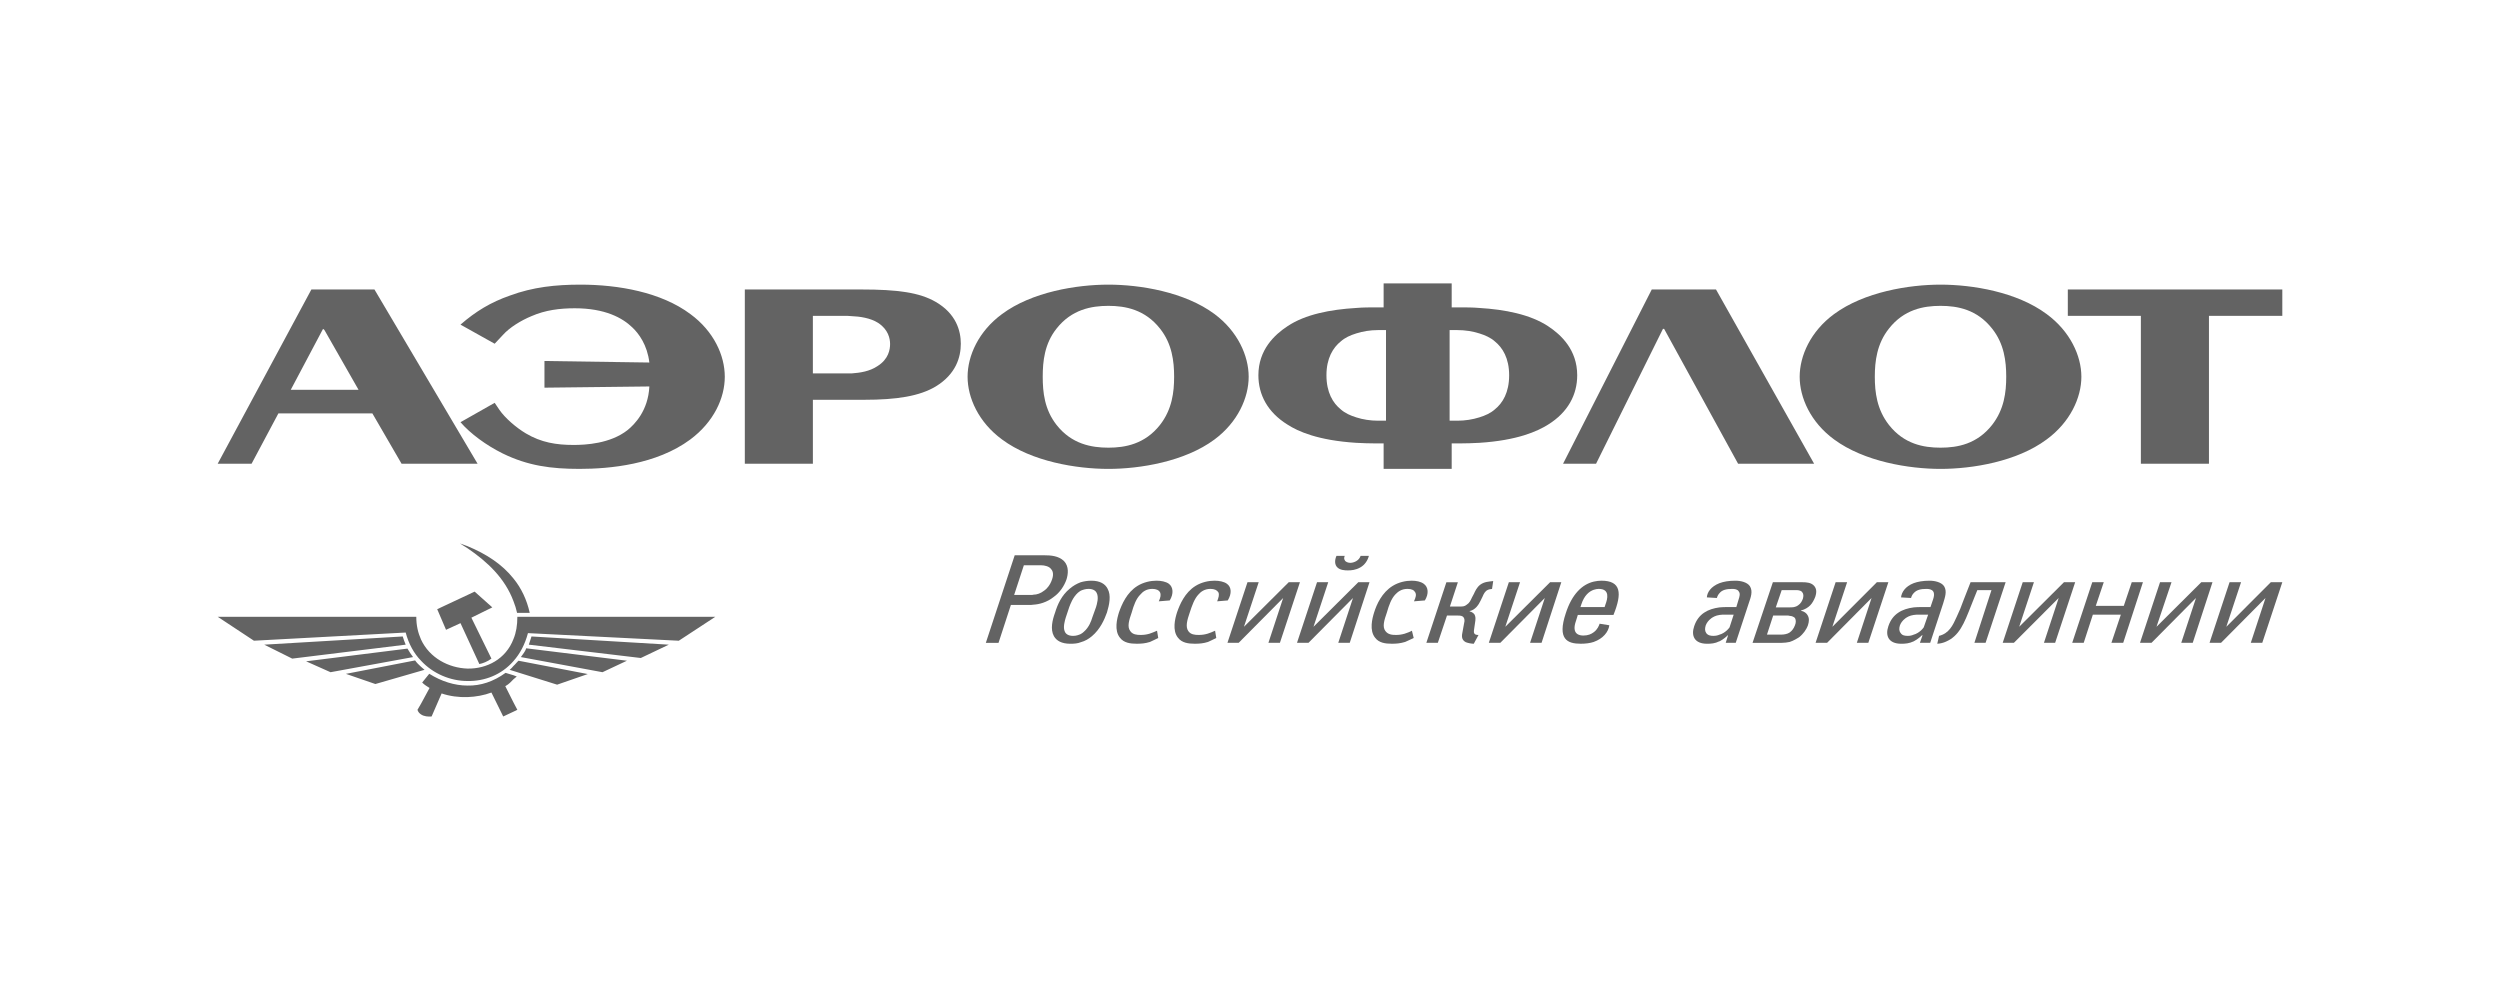 <svg width="200" height="80" viewBox="0 0 200 80" fill="none" xmlns="http://www.w3.org/2000/svg">
<g clip-path="url(#clip0_63_37)">
<path fill-rule="evenodd" clip-rule="evenodd" d="M127.685 37.098L133.036 26.31H133.13L139.047 37.098H145.129L137.28 23.158H132.141L125.045 37.098H127.685Z" fill="#636363"/>
<path fill-rule="evenodd" clip-rule="evenodd" d="M43.557 31.014L51.949 30.917C51.854 32.857 50.77 33.948 50.204 34.408C48.814 35.499 46.834 35.596 45.891 35.596C44.5 35.596 43.298 35.401 42.072 34.674C41.293 34.213 40.398 33.437 39.95 32.783L39.573 32.226L36.839 33.777C37.64 34.699 38.89 35.619 40.209 36.273C42.236 37.268 44.099 37.511 46.362 37.511C48.766 37.511 52.515 37.17 55.225 35.158C57.111 33.752 57.983 31.837 57.983 30.14C57.983 28.443 57.111 26.504 55.225 25.122C52.891 23.377 49.474 22.771 46.433 22.771C44.452 22.771 42.637 22.964 40.799 23.643C39.266 24.177 38.065 24.904 36.839 25.97L39.573 27.498L40.233 26.795C40.775 26.189 41.694 25.631 42.519 25.291C43.627 24.807 44.783 24.662 45.984 24.662C48.413 24.662 49.803 25.437 50.581 26.189C51.1 26.674 51.784 27.596 51.948 29.002L43.557 28.88V31.014Z" fill="#636363"/>
<path fill-rule="evenodd" clip-rule="evenodd" d="M155.241 24.468C156.608 24.468 158.164 24.759 159.367 26.286C160.334 27.498 160.498 28.905 160.498 30.141C160.498 31.378 160.334 32.759 159.367 33.995C158.164 35.523 156.609 35.814 155.241 35.814C153.874 35.814 152.319 35.523 151.116 33.995C150.149 32.759 149.985 31.378 149.985 30.141C149.985 28.905 150.149 27.498 151.116 26.286C152.318 24.759 153.874 24.468 155.241 24.468ZM155.241 37.512C157.788 37.512 161.346 36.929 163.728 35.159C165.613 33.778 166.51 31.814 166.51 30.141C166.51 28.469 165.614 26.505 163.728 25.122C161.347 23.353 157.789 22.771 155.241 22.771C152.72 22.771 149.137 23.353 146.732 25.122C144.847 26.505 143.974 28.469 143.974 30.141C143.974 31.814 144.847 33.778 146.732 35.159C149.136 36.929 152.72 37.512 155.241 37.512Z" fill="#636363"/>
<path fill-rule="evenodd" clip-rule="evenodd" d="M108.498 26.674C109.016 26.505 109.629 26.407 110.243 26.407H110.88V33.656H110.243C109.63 33.656 109.016 33.559 108.498 33.389C108.027 33.243 107.601 33.05 107.272 32.759C106.636 32.25 106.116 31.401 106.116 30.019C106.116 28.662 106.636 27.814 107.272 27.304C107.601 27.013 108.027 26.82 108.498 26.674ZM118.35 35.426C121.392 35.232 122.994 34.505 123.843 33.971C125.447 32.978 126.177 31.572 126.177 30.02C126.177 27.984 124.88 26.772 123.843 26.093C122.405 25.148 120.377 24.759 118.35 24.637C117.809 24.59 117.266 24.59 116.724 24.59H116.135V22.674H110.69V24.59H110.123C109.582 24.59 109.039 24.59 108.497 24.637C106.446 24.759 104.42 25.147 103.005 26.093C101.968 26.772 100.671 27.984 100.671 30.02C100.671 31.572 101.401 32.978 103.005 33.971C103.829 34.505 105.432 35.233 108.497 35.426C108.992 35.451 109.534 35.474 110.123 35.474H110.69V37.512H116.135V35.474H116.724C117.314 35.474 117.857 35.451 118.35 35.426ZM118.35 26.674C118.822 26.82 119.247 27.013 119.578 27.304C120.214 27.814 120.732 28.662 120.732 30.019C120.732 31.401 120.214 32.25 119.578 32.759C119.248 33.05 118.823 33.243 118.35 33.389C117.809 33.559 117.219 33.656 116.582 33.656H115.969V26.407H116.582C117.219 26.407 117.809 26.504 118.35 26.674Z" fill="#636363"/>
<path fill-rule="evenodd" clip-rule="evenodd" d="M88.674 24.468C90.018 24.468 91.596 24.759 92.799 26.286C93.766 27.498 93.93 28.905 93.93 30.141C93.93 31.378 93.765 32.759 92.799 33.995C91.596 35.523 90.018 35.814 88.674 35.814C87.307 35.814 85.727 35.523 84.525 33.995C83.558 32.759 83.418 31.378 83.418 30.141C83.418 28.905 83.559 27.498 84.525 26.286C85.727 24.759 87.307 24.468 88.674 24.468ZM88.674 37.512C91.196 37.512 94.779 36.929 97.16 35.159C99.022 33.778 99.894 31.814 99.894 30.141C99.894 28.469 99.021 26.505 97.16 25.122C94.779 23.353 91.195 22.771 88.674 22.771C86.128 22.771 82.545 23.353 80.165 25.122C78.279 26.505 77.407 28.469 77.407 30.141C77.407 31.814 78.279 33.778 80.165 35.159C82.545 36.929 86.128 37.512 88.674 37.512Z" fill="#636363"/>
<path fill-rule="evenodd" clip-rule="evenodd" d="M68.119 31.983H69.133C71.749 31.983 73.564 31.692 74.861 30.916C76.487 29.922 76.865 28.564 76.865 27.498C76.865 26.455 76.487 25.098 74.861 24.153C73.564 23.401 71.82 23.158 68.897 23.158H68.119H59.586V37.098H65.031V31.983H68.119ZM68.119 25.291C68.779 25.316 69.628 25.437 70.24 25.825C71.065 26.358 71.207 27.086 71.207 27.522C71.207 27.958 71.089 28.734 70.194 29.292C69.581 29.704 68.827 29.825 68.119 29.874C67.93 29.874 67.742 29.874 67.553 29.874H65.03V25.268H67.553C67.718 25.268 67.906 25.268 68.119 25.291Z" fill="#636363"/>
<path fill-rule="evenodd" clip-rule="evenodd" d="M25.972 26.432L28.683 31.183H23.261L25.83 26.335H25.901L25.972 26.432ZM29.791 33.074L32.125 37.098H38.206L29.956 23.158H24.911L17.415 37.098H20.126L22.27 33.074H29.791Z" fill="#636363"/>
<path fill-rule="evenodd" clip-rule="evenodd" d="M165.425 25.268H171.27V37.098H176.716V25.268H182.585V23.158H165.425V25.268Z" fill="#636363"/>
<path fill-rule="evenodd" clip-rule="evenodd" d="M176.999 46.577H176.103L172.52 50.142L173.721 46.577H172.803L171.2 51.426H172.12L175.679 47.838L174.5 51.426H175.419L176.999 46.577Z" fill="#636363"/>
<path fill-rule="evenodd" clip-rule="evenodd" d="M171.435 46.577H170.54L169.903 48.47H167.663L168.301 46.577H167.382L165.777 51.426H166.697L167.428 49.172H169.668L168.913 51.426H169.857L171.435 46.577Z" fill="#636363"/>
<path fill-rule="evenodd" clip-rule="evenodd" d="M166.014 46.577H165.118L161.535 50.142L162.714 46.577H161.818L160.216 51.426H161.11L164.694 47.838L163.515 51.426H164.411L166.014 46.577Z" fill="#636363"/>
<path fill-rule="evenodd" clip-rule="evenodd" d="M157.646 46.577L157.104 47.961C156.868 48.615 156.774 48.833 156.537 49.342C156.231 50.022 155.925 50.676 155.124 50.869L154.982 51.499C155.453 51.476 155.807 51.28 156.043 51.137C156.961 50.53 157.268 49.486 157.952 47.789L158.187 47.208H159.318L157.952 51.425H158.847L160.451 46.576H157.646V46.577Z" fill="#636363"/>
<path fill-rule="evenodd" clip-rule="evenodd" d="M137.562 49.197C137.68 49.172 137.846 49.172 138.033 49.172H138.694L138.364 50.19C138.222 50.384 138.081 50.505 137.892 50.626C137.776 50.699 137.658 50.748 137.563 50.771C137.398 50.844 137.234 50.869 137.068 50.869C136.879 50.869 136.644 50.844 136.502 50.65C136.383 50.48 136.383 50.287 136.454 50.043C136.526 49.851 136.644 49.658 136.903 49.461C137.043 49.365 137.232 49.245 137.562 49.197ZM138.058 51.426H138.859L139.896 48.275C140.062 47.791 140.25 47.306 139.99 46.893C139.779 46.578 139.26 46.456 138.835 46.456C138.294 46.456 137.891 46.53 137.562 46.652C136.879 46.919 136.572 47.381 136.548 47.791L137.349 47.839C137.397 47.671 137.468 47.549 137.562 47.451C137.776 47.185 138.129 47.113 138.576 47.113C138.765 47.113 139 47.137 139.095 47.308C139.237 47.476 139.166 47.72 139.095 47.938L138.906 48.566H138.222C137.987 48.566 137.776 48.566 137.562 48.591C136.644 48.712 135.866 49.1 135.536 50.095C135.276 50.846 135.536 51.501 136.572 51.501C136.879 51.501 137.209 51.477 137.538 51.307H137.562C137.891 51.139 138.151 50.895 138.222 50.822H138.246L138.058 51.426Z" fill="#636363"/>
<path fill-rule="evenodd" clip-rule="evenodd" d="M153.097 49.197C153.238 49.172 153.38 49.172 153.568 49.172H154.252L153.898 50.19C153.755 50.384 153.615 50.505 153.426 50.626C153.308 50.699 153.191 50.748 153.097 50.771C152.932 50.844 152.791 50.869 152.625 50.869C152.413 50.869 152.179 50.844 152.059 50.65C151.918 50.48 151.918 50.287 151.989 50.043C152.059 49.851 152.179 49.658 152.437 49.461C152.578 49.365 152.766 49.245 153.097 49.197ZM153.591 51.426H154.416L155.453 48.275C155.594 47.791 155.783 47.306 155.525 46.893C155.311 46.578 154.793 46.456 154.368 46.456C153.85 46.456 153.425 46.53 153.096 46.652C152.412 46.919 152.129 47.381 152.082 47.791L152.883 47.839C152.931 47.671 153.001 47.549 153.096 47.451C153.331 47.185 153.661 47.113 154.11 47.113C154.298 47.113 154.534 47.137 154.651 47.308C154.769 47.476 154.723 47.72 154.651 47.938L154.438 48.566H153.755C153.52 48.566 153.308 48.566 153.096 48.591C152.178 48.712 151.398 49.1 151.069 50.095C150.809 50.846 151.069 51.501 152.107 51.501C152.412 51.501 152.742 51.477 153.096 51.307C153.425 51.139 153.685 50.895 153.755 50.822H153.803L153.591 51.426Z" fill="#636363"/>
<path fill-rule="evenodd" clip-rule="evenodd" d="M151.069 46.577H150.149L146.59 50.142L147.77 46.577H146.85L145.247 51.426H146.166L149.725 47.838L148.547 51.426H149.466L151.069 46.577Z" fill="#636363"/>
<path fill-rule="evenodd" clip-rule="evenodd" d="M143.172 49.27C143.337 49.27 143.479 49.342 143.572 49.415C143.691 49.56 143.691 49.803 143.597 50.022C143.502 50.287 143.337 50.48 143.197 50.578C143.197 50.578 143.172 50.578 143.172 50.603C142.984 50.724 142.724 50.77 142.465 50.77H141.357L141.854 49.244H143.007C143.078 49.245 143.126 49.245 143.172 49.27ZM143.172 47.209H143.644C143.809 47.209 144.021 47.209 144.163 47.354C144.304 47.524 144.281 47.692 144.234 47.888C144.163 48.082 144.069 48.275 143.856 48.42C143.621 48.59 143.408 48.59 143.172 48.59H142.064L142.535 47.209H143.172ZM143.172 51.356C143.479 51.258 143.762 51.088 143.974 50.943C144.234 50.724 144.493 50.408 144.634 50.023C144.729 49.729 144.753 49.463 144.61 49.222C144.517 49.05 144.328 48.907 144.07 48.857L144.093 48.834C144.399 48.76 144.659 48.59 144.823 48.42C144.988 48.252 145.13 47.985 145.223 47.742C145.365 47.306 145.294 47.063 145.13 46.868C144.895 46.603 144.517 46.578 144.211 46.578H143.173H141.83L140.204 51.427H142.537C142.748 51.426 142.962 51.402 143.172 51.356Z" fill="#636363"/>
<path fill-rule="evenodd" clip-rule="evenodd" d="M127.498 47.184C127.639 47.136 127.78 47.111 127.897 47.111C128.816 47.111 128.605 47.912 128.44 48.348L128.369 48.565H127.497H126.435L126.507 48.348C126.743 47.62 127.143 47.306 127.498 47.184ZM127.498 49.197H129.077C129.783 47.449 129.689 46.455 128.11 46.455C127.921 46.455 127.709 46.48 127.498 46.529C126.578 46.747 125.752 47.524 125.258 49.074C124.575 51.137 125.376 51.499 126.46 51.499C126.86 51.499 127.214 51.45 127.498 51.355C128.252 51.087 128.676 50.554 128.746 50.021L127.969 49.897C127.921 50.042 127.804 50.359 127.498 50.578C127.309 50.723 127.049 50.843 126.672 50.843C126.389 50.843 125.683 50.77 126.083 49.657L126.225 49.196H127.498V49.197Z" fill="#636363"/>
<path fill-rule="evenodd" clip-rule="evenodd" d="M124.904 46.577H124.009L120.425 50.142L121.603 46.577H120.708L119.106 51.426H120.025L123.584 47.838L122.405 51.426H123.325L124.904 46.577Z" fill="#636363"/>
<path fill-rule="evenodd" clip-rule="evenodd" d="M115.712 46.577L114.108 51.426H115.027L115.758 49.245H116.631C116.795 49.245 117.007 49.245 117.101 49.415C117.149 49.487 117.194 49.633 117.125 49.875L117.006 50.531C116.936 50.844 116.888 51.185 117.266 51.377C117.455 51.451 117.737 51.5 117.903 51.5L118.281 50.796C118.209 50.796 118.139 50.796 118.067 50.771C117.878 50.7 117.903 50.506 117.926 50.362L117.974 50.024C117.997 49.805 118.092 49.488 117.997 49.247C117.95 49.077 117.761 48.955 117.572 48.909V48.884C117.808 48.835 117.973 48.712 118.114 48.567C118.28 48.375 118.35 48.254 118.444 48.059L118.609 47.721C118.679 47.551 118.797 47.283 119.034 47.187C119.08 47.162 119.152 47.138 119.363 47.114L119.457 46.483C119.103 46.532 118.75 46.532 118.42 46.776C118.137 46.994 118.019 47.284 117.901 47.528L117.76 47.793C117.642 48.038 117.57 48.23 117.335 48.377C117.171 48.522 116.982 48.522 116.817 48.522H115.992L116.629 46.582H115.712V46.577Z" fill="#636363"/>
<path fill-rule="evenodd" clip-rule="evenodd" d="M112.953 50.457C112.789 50.554 112.575 50.626 112.363 50.699C112.103 50.771 111.915 50.795 111.68 50.795C111.373 50.795 111.043 50.771 110.831 50.48C110.572 50.142 110.737 49.609 110.95 49.002C111.115 48.42 111.304 47.888 111.634 47.548C111.822 47.354 112.104 47.111 112.6 47.111C112.93 47.111 113.118 47.209 113.213 47.379C113.33 47.573 113.26 47.789 113.118 48.106L113.99 48.035C114.319 47.499 114.273 46.966 113.896 46.7C113.66 46.529 113.307 46.455 112.931 46.455C112.459 46.455 111.892 46.577 111.422 46.867C110.549 47.4 110.124 48.373 109.936 48.978C109.772 49.487 109.537 50.432 110.007 51.016C110.314 51.425 110.809 51.499 111.351 51.499C111.705 51.499 112.011 51.476 112.412 51.355C112.623 51.257 112.858 51.159 113.096 51.039L112.953 50.457Z" fill="#636363"/>
<path fill-rule="evenodd" clip-rule="evenodd" d="M108.851 44.468C108.804 44.59 108.733 44.711 108.616 44.808C108.452 44.953 108.191 45.028 108.027 45.028C107.861 45.028 107.626 44.953 107.579 44.808C107.507 44.711 107.531 44.589 107.579 44.468H106.919C106.753 44.832 106.777 45.195 106.989 45.392C107.201 45.608 107.579 45.632 107.814 45.632C108.098 45.632 108.452 45.608 108.828 45.392C109.181 45.195 109.418 44.832 109.511 44.468H108.851Z" fill="#636363"/>
<path fill-rule="evenodd" clip-rule="evenodd" d="M109.56 46.577H108.663L105.08 50.142L106.258 46.577H105.363L103.76 51.426H104.679L108.239 47.838L107.061 51.426H107.98L109.56 46.577Z" fill="#636363"/>
<path fill-rule="evenodd" clip-rule="evenodd" d="M103.995 46.577H103.099L99.517 50.142L100.696 46.577H99.799L98.196 51.426H99.093L102.653 47.838L101.473 51.426H102.393L103.995 46.577Z" fill="#636363"/>
<path fill-rule="evenodd" clip-rule="evenodd" d="M97.207 50.457C96.995 50.554 96.829 50.626 96.594 50.699C96.335 50.771 96.146 50.795 95.886 50.795C95.604 50.795 95.251 50.771 95.061 50.48C94.827 50.142 94.968 49.609 95.18 49.002C95.369 48.42 95.558 47.888 95.887 47.548C96.052 47.354 96.359 47.111 96.83 47.111C97.16 47.111 97.349 47.209 97.467 47.379C97.561 47.573 97.491 47.789 97.373 48.106L98.221 48.035C98.551 47.499 98.528 46.966 98.151 46.7C97.915 46.529 97.538 46.455 97.161 46.455C96.689 46.455 96.123 46.577 95.653 46.867C94.78 47.4 94.379 48.373 94.167 48.978C94.002 49.487 93.766 50.432 94.237 51.016C94.544 51.425 95.062 51.499 95.581 51.499C95.935 51.499 96.265 51.476 96.642 51.355C96.83 51.257 97.09 51.159 97.302 51.039L97.207 50.457Z" fill="#636363"/>
<path fill-rule="evenodd" clip-rule="evenodd" d="M92.563 50.457C92.352 50.554 92.163 50.626 91.951 50.699C91.691 50.771 91.502 50.795 91.243 50.795C90.96 50.795 90.607 50.771 90.418 50.48C90.159 50.142 90.324 49.609 90.536 49.002C90.701 48.42 90.89 47.888 91.243 47.548C91.409 47.354 91.692 47.111 92.186 47.111C92.493 47.111 92.704 47.209 92.799 47.379C92.894 47.573 92.846 47.789 92.704 48.106L93.578 48.035C93.907 47.499 93.86 46.966 93.507 46.7C93.27 46.529 92.894 46.455 92.517 46.455C92.045 46.455 91.479 46.577 91.008 46.867C90.135 47.4 89.735 48.373 89.522 48.978C89.358 49.487 89.122 50.432 89.594 51.016C89.9 51.425 90.418 51.499 90.937 51.499C91.291 51.499 91.62 51.476 91.998 51.355C92.187 51.257 92.446 51.159 92.658 51.039L92.563 50.457Z" fill="#636363"/>
<path fill-rule="evenodd" clip-rule="evenodd" d="M86.459 47.256C86.623 47.184 86.835 47.111 87.095 47.111C87.472 47.111 87.66 47.281 87.732 47.426C87.92 47.79 87.755 48.325 87.684 48.565L87.378 49.415C87.308 49.658 87.118 50.19 86.718 50.531C86.648 50.604 86.577 50.651 86.459 50.724C86.294 50.796 86.105 50.87 85.847 50.87C85.445 50.87 85.257 50.7 85.187 50.532C85.022 50.192 85.187 49.66 85.257 49.416L85.54 48.566C85.634 48.326 85.823 47.791 86.224 47.427C86.293 47.38 86.364 47.306 86.459 47.256ZM87.307 46.456C87.001 46.456 86.718 46.505 86.459 46.578C86.128 46.702 85.846 46.868 85.586 47.089C84.926 47.621 84.597 48.374 84.408 49.003C84.195 49.587 84.007 50.337 84.314 50.895C84.525 51.259 84.926 51.501 85.633 51.501C85.94 51.501 86.223 51.477 86.459 51.378C86.812 51.282 87.095 51.113 87.354 50.895C88.014 50.337 88.344 49.587 88.556 49.003C88.745 48.374 88.909 47.621 88.603 47.089C88.415 46.722 88.014 46.456 87.307 46.456Z" fill="#636363"/>
<path fill-rule="evenodd" clip-rule="evenodd" d="M82.686 45.22H83.275C83.583 45.22 83.935 45.318 84.076 45.512C84.171 45.608 84.336 45.85 84.171 46.336C84.006 46.846 83.7 47.137 83.558 47.233C83.252 47.475 82.945 47.573 82.686 47.573C82.617 47.597 82.545 47.597 82.475 47.597H81.131L81.909 45.22H82.686ZM82.686 48.373C83.11 48.349 83.747 48.202 84.313 47.742C84.76 47.427 85.138 46.893 85.326 46.337C85.444 45.948 85.538 45.32 85.115 44.881C84.691 44.47 84.077 44.421 83.511 44.421H82.686H81.177L78.867 51.427H79.882L80.871 48.397H82.333C82.427 48.397 82.545 48.397 82.686 48.373Z" fill="#636363"/>
<path fill-rule="evenodd" clip-rule="evenodd" d="M182.585 46.577H181.666L178.106 50.142L179.285 46.577H178.365L176.763 51.426H177.682L181.241 47.838L180.063 51.426H180.982L182.585 46.577Z" fill="#636363"/>
<path fill-rule="evenodd" clip-rule="evenodd" d="M26.443 53.777L24.487 52.905L32.596 51.888C32.737 52.13 32.879 52.348 33.044 52.567L26.443 53.777ZM48.2 53.777L50.156 52.857L42.094 51.863C42.024 52.13 41.811 52.348 41.67 52.567L48.2 53.777ZM47.022 53.924L44.57 54.773L41.082 53.682L40.775 53.586C40.892 53.488 40.987 53.391 41.082 53.271C41.223 53.149 41.341 52.979 41.483 52.858L47.022 53.924ZM53.504 51.573L51.265 52.64L42.307 51.573C42.378 51.356 42.45 51.138 42.52 50.917L53.504 51.573ZM54.305 51.258L57.228 49.342H41.388C41.388 50.023 41.293 50.605 41.082 51.113C40.468 52.737 38.937 53.513 37.404 53.487C35.896 53.438 34.364 52.64 33.68 51.159C33.444 50.626 33.303 50.043 33.303 49.342H17.415L20.315 51.257L32.455 50.603C32.69 51.499 33.114 52.276 33.68 52.856C34.647 53.9 36.037 54.481 37.404 54.481C38.748 54.506 40.115 53.998 41.082 52.881C41.6 52.299 42 51.547 42.236 50.65L54.305 51.258ZM41.082 56.202L41.388 56.785L41.082 56.932L40.257 57.319L39.314 55.403C38.725 55.622 38.065 55.743 37.404 55.767C36.697 55.792 35.966 55.694 35.33 55.475L34.528 57.319C34.268 57.342 33.915 57.319 33.68 57.151C33.562 57.077 33.444 56.955 33.398 56.785L33.68 56.301L34.364 55.038C34.151 54.895 33.963 54.798 33.774 54.603L34.34 53.901C35.306 54.508 36.367 54.846 37.404 54.846C38.441 54.871 39.478 54.529 40.445 53.828L41.082 54.021L41.341 54.12C41.248 54.191 41.176 54.265 41.082 54.338C40.893 54.53 40.729 54.725 40.423 54.895L41.082 56.202ZM41.082 46.287C41.694 47.039 42.142 47.961 42.378 49.027H41.365C41.294 48.71 41.2 48.397 41.082 48.106C40.398 46.264 39.007 44.954 37.405 43.861C37.193 43.741 37.005 43.596 36.792 43.474C37.005 43.548 37.193 43.621 37.405 43.695C38.865 44.298 40.162 45.124 41.082 46.287ZM38.347 53.123C38.607 53.075 39.007 52.929 39.314 52.688L37.71 49.415L39.384 48.59L37.97 47.329L37.404 47.597L34.976 48.735L35.683 50.384L36.839 49.852L38.347 53.123ZM33.963 53.585C33.868 53.512 33.773 53.415 33.68 53.342C33.491 53.174 33.326 53.004 33.208 52.833L27.673 53.909L30.029 54.722L33.963 53.585ZM32.455 51.573C32.36 51.356 32.289 51.138 32.218 50.917L21.139 51.573L23.378 52.689L32.455 51.573Z" fill="#636363"/>
</g>
<defs>
<clipPath id="clip0_63_37">
<rect width="166" height="35" fill="white" transform="translate(17 22.5)"/>
</clipPath>
</defs>
</svg>

